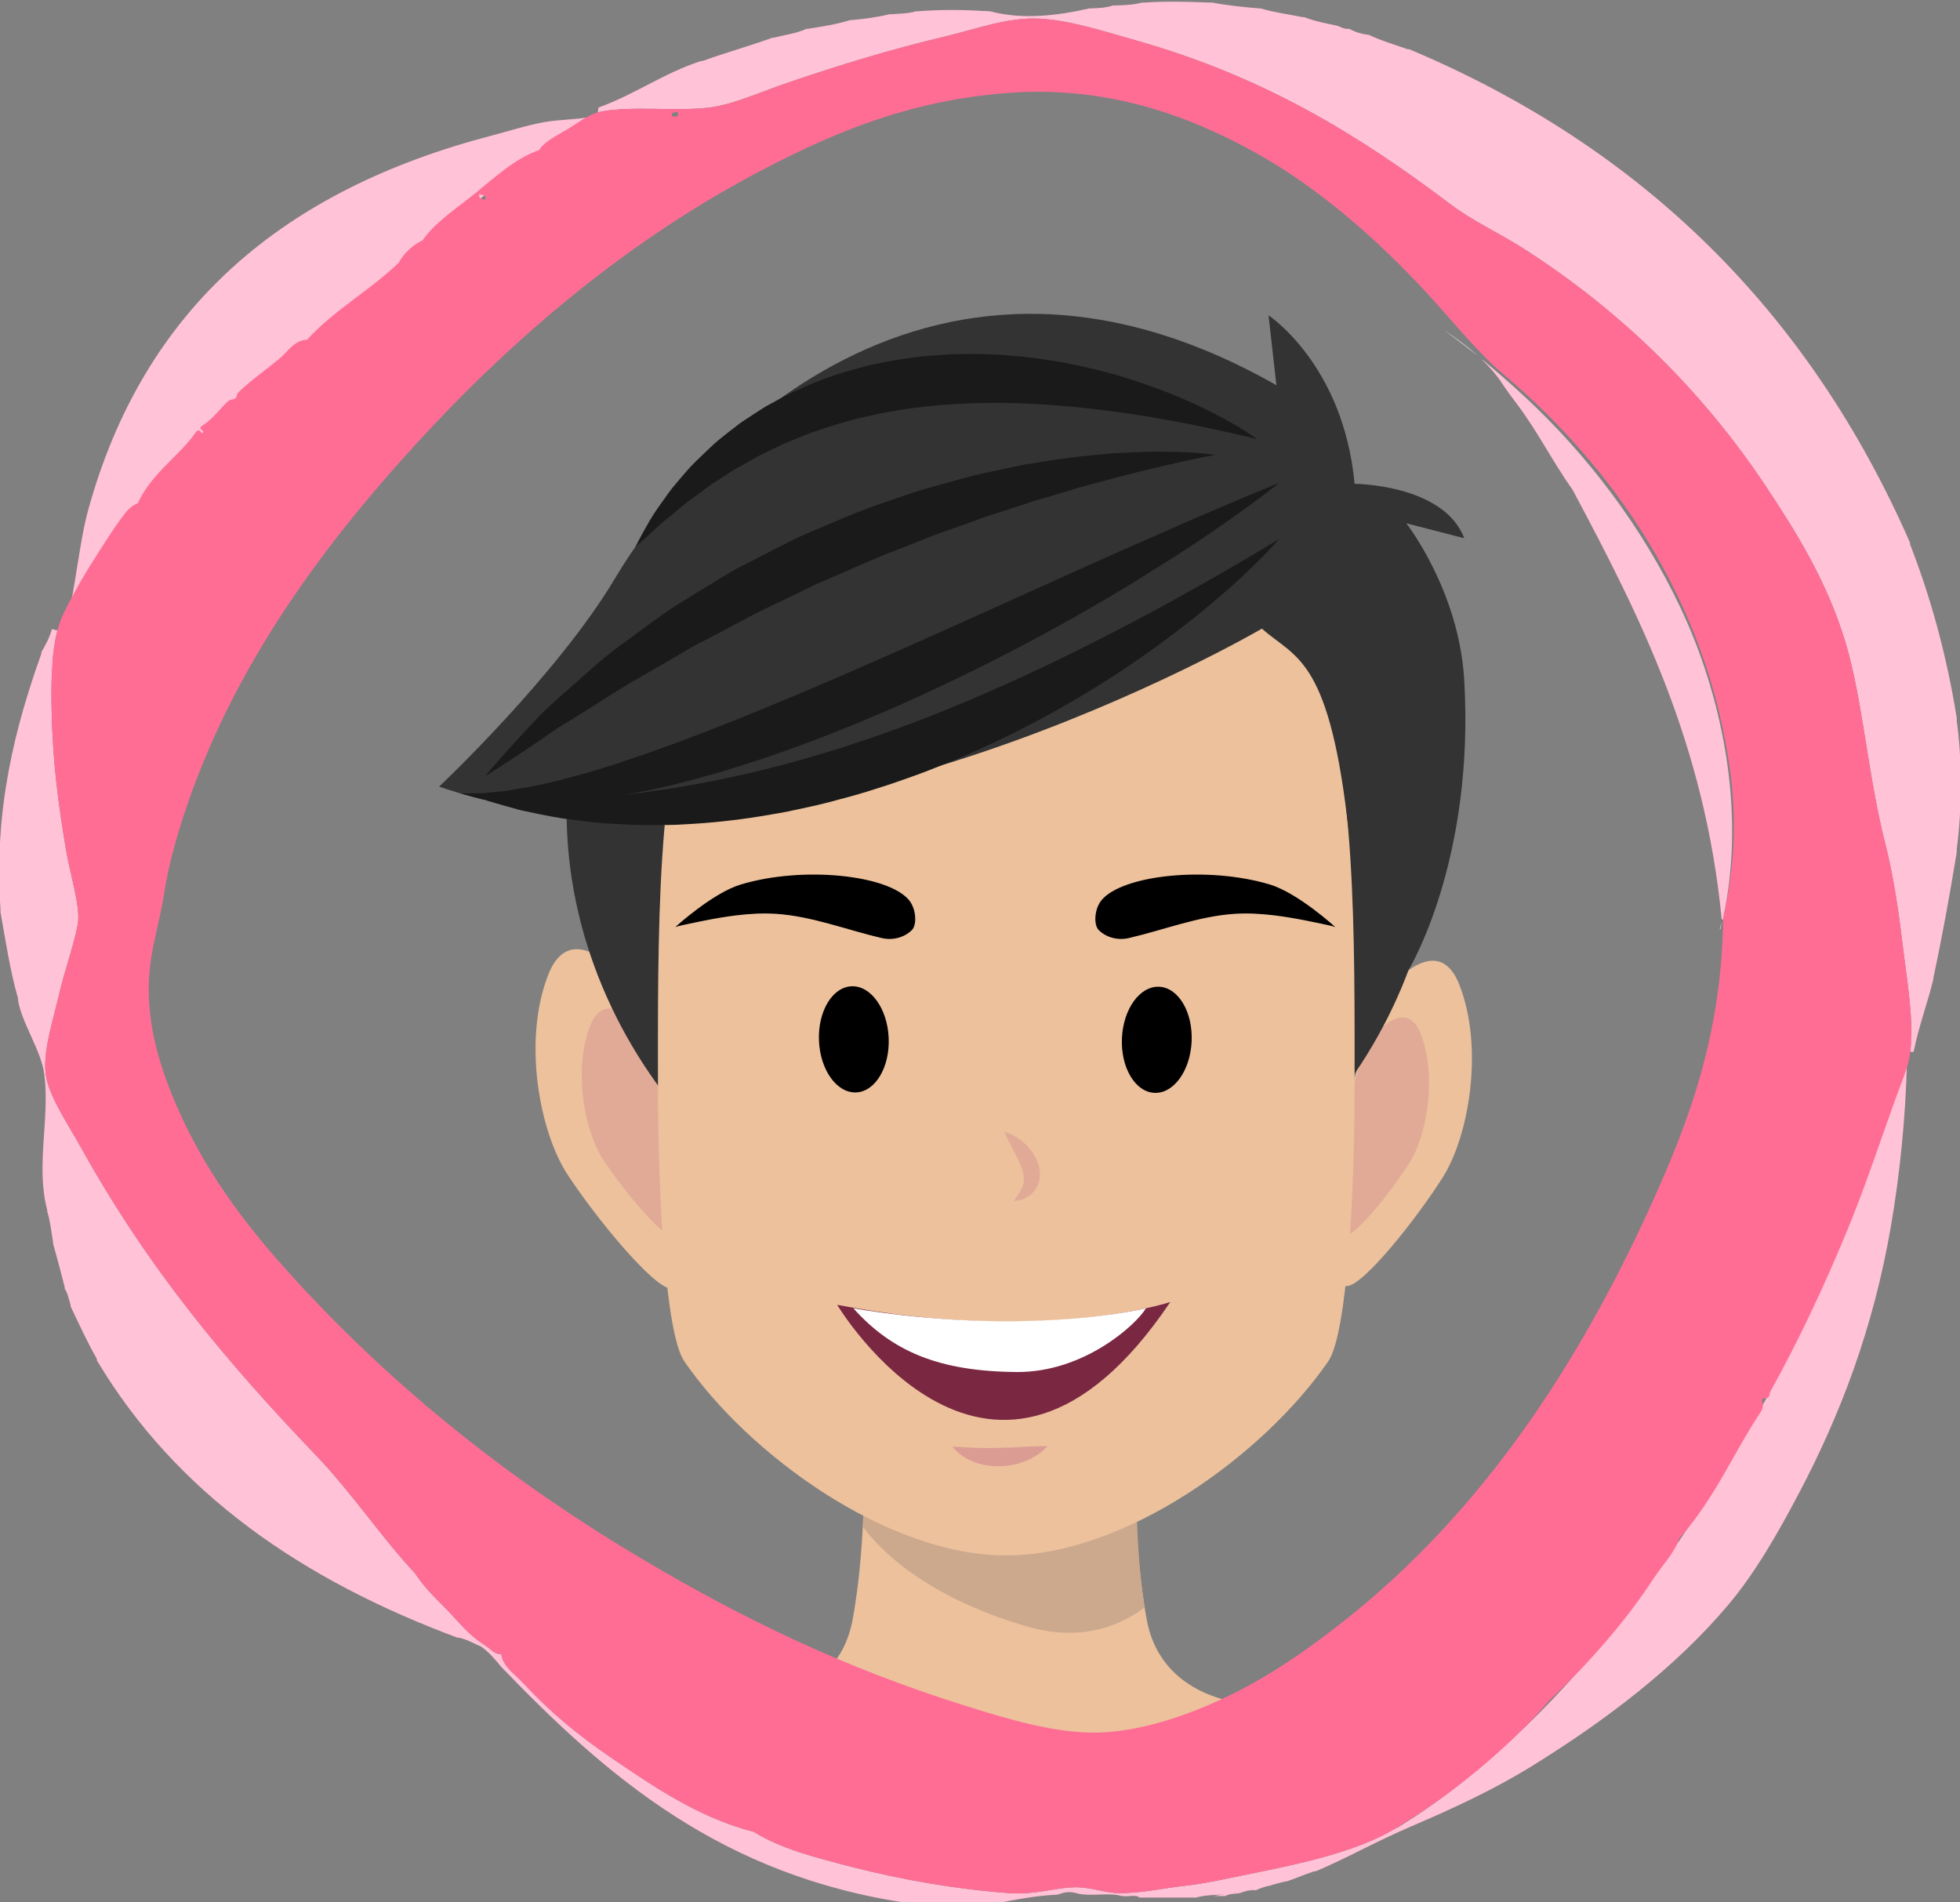 <?xml version="1.0" encoding="utf-8"?>
<!-- Generator: Adobe Illustrator 14.0.0, SVG Export Plug-In . SVG Version: 6.00 Build 43363)  -->
<!DOCTYPE svg PUBLIC "-//W3C//DTD SVG 1.1//EN" "http://www.w3.org/Graphics/SVG/1.1/DTD/svg11.dtd">
<svg version="1.1" id="Layer_1" xmlns="http://www.w3.org/2000/svg" xmlns:xlink="http://www.w3.org/1999/xlink" x="0px" y="0px"
	 width="234.935px" height="227.98px" viewBox="0 0 234.935 227.98" enable-background="new 0 0 234.935 227.98"
	 xml:space="preserve">
<rect x="0" y="0" width="234.935" height="227.98" fill="#808080" stroke="none"/>
<g id="XMLID_5_">
	<path id="XMLID_284_" fill="#ECC19C" d="M137.462,194.171c-1.895-10.168-1.311-22.37-1.311-22.37h-15.648h-1.354h-15.648
		c0,0,0.584,12.202-1.311,22.37c-1.895,10.169-13.219,10.169-13.219,10.169l30.856,8.177l30.854-8.177
		C150.681,204.34,139.357,204.34,137.462,194.171z"/>
	<g id="XMLID_282_">
		<path id="XMLID_283_" fill="#CCA88D" d="M137.205,192.682c-3.771,2.77-8.437,3.937-14.246,2.229
			c-12.29-3.627-17.611-9.317-19.539-11.917c0.402-7.381,0.404-13.05,0.404-13.05l32.652,0.381
			C136.476,170.326,135.576,182.588,137.205,192.682z"/>
	</g>
	<g id="XMLID_279_">
		<path id="XMLID_281_" fill="#ECC19C" d="M76.328,118.96c0,0-7.463-10.03-10.585-2.194c-3.122,7.838-1.114,18.842,2.294,24.039
			c3.409,5.2,10.232,13.505,12.392,13.662c2.16,0.158,3.92-0.796,6.093-2.788L76.328,118.96z"/>
		<path id="XMLID_280_" opacity="0.6" fill="#DB9C94" d="M77.873,124.364c0,0-5.007-6.73-7.102-1.473
			c-2.095,5.259-0.748,12.642,1.539,16.129c2.287,3.489,6.865,9.061,8.314,9.166c1.449,0.106,2.63-0.533,4.088-1.87L77.873,124.364z
			"/>
	</g>
	<g id="XMLID_276_">
		<path id="XMLID_278_" fill="#ECC19C" d="M165.085,120.092c0,0,6.891-9.583,9.846-2.042c2.957,7.542,1.154,18.096-1.989,23.063
			c-3.144,4.97-9.448,12.9-11.46,13.038c-2.01,0.139-3.656-0.789-5.692-2.715L165.085,120.092z"/>
		<path id="XMLID_277_" opacity="0.6" fill="#DB9C94" d="M163.679,125.27c0,0,4.623-6.431,6.607-1.37
			c1.982,5.061,0.773,12.14-1.336,15.475c-2.108,3.335-6.339,8.654-7.688,8.747c-1.349,0.094-2.453-0.529-3.819-1.821
			L163.679,125.27z"/>
	</g>
	<path id="XMLID_273_" fill="#333333" d="M119.375,46.173c0.25,0,0.498,0.01,0.749,0.013c0.249-0.003,0.499-0.013,0.749-0.013
		c26.521,0,51.459,21.756,51.459,51.13s-24.938,55.244-51.459,55.244c-0.25,0-0.5-0.009-0.749-0.016
		c-0.249,0.007-0.499,0.016-0.749,0.016c-26.521,0-51.46-25.87-51.46-55.244S92.853,46.173,119.375,46.173z"/>
	<path id="XMLID_272_" fill="#ECC19C" d="M120.519,186.434c-14.122,0-30.755-12.014-38.492-23.254
		c-2.336-3.396-3.162-20.809-3.162-32.751c0-17.17-0.273-40.085,4.932-49.649c6.92-12.713,26.488-10.299,36.722-10.299h0.193
		c10.234,0,29.803-2.414,36.723,10.299c5.205,9.564,4.932,32.479,4.932,49.649c0,11.942-0.824,29.354-3.161,32.751
		c-7.737,11.24-24.37,23.254-38.493,23.254H120.519z"/>
	<path id="XMLID_271_" opacity="0.6" fill="#DB9C94" d="M120.392,135.672c0,0,0.277,0.671,0.724,1.514
		c0.212,0.409,0.458,0.887,0.723,1.398c0.115,0.241,0.235,0.493,0.356,0.747c0.097,0.251,0.229,0.495,0.289,0.739
		c0.111,0.244,0.13,0.471,0.197,0.698c0.02,0.217,0.063,0.431,0.047,0.633c-0.032,0.196-0.009,0.417-0.105,0.607
		c-0.057,0.199-0.107,0.416-0.232,0.591c-0.114,0.173-0.182,0.385-0.299,0.534c-0.119,0.145-0.217,0.29-0.302,0.411
		c-0.169,0.244-0.267,0.406-0.267,0.406s0.172-0.007,0.48-0.064c0.152-0.029,0.344-0.066,0.555-0.13
		c0.216-0.06,0.43-0.201,0.674-0.348c0.117-0.082,0.258-0.146,0.375-0.256c0.113-0.113,0.222-0.242,0.339-0.376
		c0.255-0.254,0.397-0.611,0.544-0.991c0.094-0.188,0.091-0.388,0.123-0.592c0.016-0.2,0.064-0.421,0.031-0.616
		c-0.037-0.398-0.098-0.811-0.237-1.165c-0.118-0.377-0.296-0.699-0.478-1.015c-0.184-0.311-0.4-0.579-0.612-0.837
		c-0.442-0.492-0.902-0.889-1.346-1.162C121.113,135.822,120.392,135.672,120.392,135.672z"/>
	<g id="XMLID_267_">
		<path id="XMLID_270_" d="M105.672,112.436c1.284,0.299,2.669-0.021,3.614-0.939c0.647-0.629,0.546-2.534-0.316-3.59
			c-2.479-3.031-12.699-4.133-20.168-1.889c-3.388,1.016-7.842,5.092-7.851,5.099c0.368-0.114,0.574-0.162,0.785-0.208
			c0.31-0.068,0.62-0.135,0.931-0.201c0.622-0.133,1.244-0.261,1.867-0.383c1.245-0.243,2.496-0.458,3.755-0.61
			c1.561-0.188,3.128-0.281,4.699-0.181C97.335,109.815,101.46,111.454,105.672,112.436z"/>
		<g id="XMLID_268_">
			
				<ellipse id="XMLID_269_" transform="matrix(0.044 0.999 -0.999 0.044 222.33 16.832)" cx="102.368" cy="124.615" rx="6.366" ry="4.181"/>
		</g>
	</g>
	<g id="XMLID_263_">
		<path id="XMLID_266_" d="M135.327,112.436c-1.284,0.299-2.669-0.021-3.614-0.939c-0.646-0.629-0.547-2.534,0.316-3.59
			c2.479-3.031,12.697-4.133,20.168-1.889c3.389,1.016,7.843,5.092,7.852,5.099c-0.368-0.114-0.574-0.162-0.785-0.208
			c-0.311-0.068-0.621-0.135-0.932-0.201c-0.621-0.133-1.242-0.261-1.866-0.383c-1.245-0.243-2.495-0.458-3.755-0.61
			c-1.561-0.188-3.129-0.281-4.699-0.181C143.664,109.815,139.539,111.454,135.327,112.436z"/>
		<g id="XMLID_264_">
			
				<ellipse id="XMLID_265_" transform="matrix(-0.044 0.999 -0.999 -0.044 269.248 -8.374)" cx="138.63" cy="124.615" rx="6.366" ry="4.182"/>
		</g>
	</g>
	<path id="XMLID_257_" fill="#333333" d="M151.261,75.349c0,0-56.966,33.337-98.625,18.937c0,0,14.208-13.376,21.133-25.045
		c7.492-12.624,35.943-47.684,79.228-23.067l-0.947-8.381c0,0,8.994,5.924,10.318,20.199c0,0,10.691,0.053,13.141,6.522
		l-6.943-1.789c0,0,6.313,8.046,6.943,18.778c1.28,21.766-6.685,34.794-6.685,34.794s-6.093-7.816-7.347-18.251
		C159.152,78.664,155.156,78.844,151.261,75.349z"/>
	<g id="XMLID_254_">
		<g id="XMLID_173_">
			<path id="XMLID_174_" fill="#1A1A1A" d="M153.312,64.619c0,0-1.055,1.249-3.104,3.231c-1.027,0.986-2.281,2.188-3.794,3.472
				c-1.501,1.3-3.22,2.744-5.178,4.211c-3.873,2.993-8.608,6.226-13.96,9.244c-1.328,0.771-2.705,1.509-4.115,2.229
				c-1.393,0.75-2.846,1.431-4.305,2.126c-1.466,0.68-2.956,1.346-4.464,1.984c-1.527,0.595-3.039,1.243-4.59,1.798
				c-1.553,0.547-3.1,1.114-4.673,1.59c-1.558,0.518-3.134,0.961-4.708,1.366c-1.562,0.446-3.138,0.794-4.697,1.122
				c-1.549,0.362-3.108,0.61-4.635,0.862c-3.058,0.493-6.042,0.799-8.875,0.944c-1.413,0.106-2.798,0.094-4.131,0.099
				c-1.333,0.018-2.621-0.042-3.855-0.12c-2.467-0.064-4.715-0.415-6.692-0.662c-1.976-0.313-3.678-0.689-5.071-0.987
				c-2.771-0.742-4.313-1.233-4.313-1.233s1.646-0.027,4.454,0.042c1.401-0.034,3.104-0.075,5.057-0.123
				c1.947-0.145,4.125-0.229,6.489-0.493c1.182-0.104,2.409-0.234,3.673-0.445c1.264-0.194,2.572-0.312,3.904-0.585
				c2.671-0.437,5.466-1.004,8.333-1.677c2.868-0.677,5.808-1.461,8.768-2.366c0.739-0.226,1.482-0.452,2.227-0.68l2.224-0.741
				c1.495-0.469,2.966-1.032,4.447-1.564c2.964-1.064,5.885-2.257,8.752-3.457c2.852-1.238,5.663-2.465,8.341-3.754
				c2.689-1.265,5.264-2.554,7.701-3.797c2.424-1.266,4.735-2.449,6.836-3.605c4.207-2.305,7.689-4.314,10.129-5.745
				C151.921,65.449,153.312,64.619,153.312,64.619z"/>
		</g>
	</g>
	<g id="XMLID_224_">
		<g id="XMLID_169_">
			<path id="XMLID_170_" fill="#1A1A1A" d="M153.312,57.891c0,0-1.299,1.065-3.664,2.784c-2.366,1.721-5.787,4.12-10.02,6.786
				c-2.113,1.338-4.41,2.78-6.885,4.226c-2.473,1.449-5.098,2.951-7.854,4.428c-2.748,1.494-5.622,2.979-8.574,4.426
				c-2.944,1.462-5.985,2.851-9.036,4.222c-3.073,1.321-6.156,2.628-9.245,3.793c-3.082,1.184-6.15,2.263-9.161,3.204
				c-1.504,0.471-2.981,0.942-4.456,1.324c-1.461,0.414-2.901,0.794-4.318,1.114c-2.817,0.686-5.529,1.176-8.049,1.526
				c-2.512,0.38-4.848,0.563-6.922,0.593c-1.031,0.051-2.004,0.038-2.903-0.028c-0.896-0.044-1.713-0.081-2.454-0.207
				c-0.739-0.096-1.393-0.189-1.957-0.282c-0.558-0.145-1.033-0.268-1.418-0.369c-0.756-0.209-1.159-0.32-1.159-0.32
				s0.419-0.007,1.206-0.021c0.386-0.004,0.863-0.009,1.423-0.014c0.562-0.065,1.204-0.127,1.916-0.191
				c0.711-0.039,1.498-0.185,2.347-0.338c0.85-0.147,1.764-0.273,2.735-0.518c0.971-0.22,2-0.424,3.075-0.748
				c1.075-0.304,2.211-0.552,3.379-0.937c1.171-0.357,2.39-0.711,3.636-1.162c1.25-0.426,2.547-0.833,3.864-1.334
				c1.321-0.47,2.681-0.948,4.056-1.491c1.379-0.521,2.79-1.055,4.213-1.632c2.857-1.116,5.786-2.352,8.768-3.592
				c2.973-1.264,5.994-2.556,9.001-3.884c12.043-5.29,24.022-10.85,33.146-14.823c4.541-2.028,8.369-3.656,11.059-4.788
				C151.75,58.505,153.312,57.891,153.312,57.891z"/>
		</g>
	</g>
	<g id="XMLID_221_">
		<g id="XMLID_165_">
			<path id="XMLID_168_" fill="#1A1A1A" d="M150.681,52.626c0,0-1.26-0.295-3.466-0.812c-1.097-0.233-2.431-0.514-3.958-0.838
				c-1.521-0.317-3.251-0.604-5.111-0.956c-1.876-0.3-3.898-0.611-6.037-0.869c-2.135-0.283-4.388-0.484-6.707-0.654
				c-2.322-0.134-4.713-0.243-7.13-0.201c-2.417,0.023-4.86,0.154-7.278,0.429c-1.205,0.154-2.42,0.26-3.603,0.5l-1.782,0.306
				c-0.585,0.131-1.168,0.261-1.749,0.392c-2.327,0.52-4.56,1.22-6.704,1.974c-1.067,0.388-2.077,0.863-3.107,1.252
				c-0.991,0.476-1.961,0.94-2.905,1.393c-0.92,0.515-1.816,1.014-2.682,1.495c-0.876,0.479-1.655,1.047-2.448,1.539
				c-0.806,0.479-1.494,1.045-2.186,1.55c-0.684,0.512-1.379,0.959-1.962,1.457c-1.143,1.015-2.257,1.819-3.071,2.586
				c-1.631,1.529-2.642,2.387-2.642,2.387s0.576-1.156,1.722-3.154c0.578-0.995,1.399-2.119,2.343-3.431
				c0.472-0.655,1.058-1.28,1.637-1.982c0.587-0.695,1.227-1.41,1.965-2.086c0.732-0.679,1.457-1.447,2.292-2.141
				c0.843-0.681,1.725-1.383,2.653-2.081c0.962-0.642,1.96-1.299,2.997-1.949c1.068-0.588,2.165-1.194,3.309-1.751
				c2.308-1.061,4.765-2.045,7.348-2.72c0.645-0.173,1.292-0.346,1.942-0.519c0.654-0.147,1.316-0.267,1.978-0.394
				c1.321-0.283,2.662-0.43,4-0.608c1.34-0.149,2.686-0.206,4.022-0.291c1.335-0.014,2.67-0.062,3.984,0.014
				c0.658,0.028,1.312,0.057,1.963,0.084c0.647,0.06,1.292,0.119,1.934,0.179c1.282,0.1,2.535,0.297,3.767,0.482
				c2.456,0.401,4.803,0.909,6.986,1.516c2.193,0.575,4.211,1.3,6.057,1.978c3.688,1.381,6.608,2.878,8.594,4.005
				C149.633,51.839,150.681,52.626,150.681,52.626z"/>
		</g>
	</g>
	<g id="XMLID_212_">
		<g id="XMLID_161_">
			<path id="XMLID_162_" fill="#1A1A1A" d="M145.67,54.52c0,0-0.378,0.073-1.087,0.213c-0.706,0.118-1.734,0.377-3.039,0.634
				c-1.303,0.304-2.877,0.653-4.672,1.096c-1.796,0.432-3.805,0.973-5.987,1.563c-1.095,0.275-2.224,0.605-3.386,0.979
				c-1.164,0.344-2.367,0.702-3.605,1.066c-1.226,0.402-2.484,0.815-3.771,1.236c-0.644,0.206-1.294,0.413-1.949,0.623
				c-0.648,0.236-1.303,0.474-1.962,0.713c-1.321,0.468-2.664,0.944-4.023,1.425c-1.341,0.53-2.697,1.065-4.065,1.605
				c-2.757,1.021-5.471,2.266-8.208,3.451c-0.683,0.301-1.38,0.57-2.054,0.886l-2.005,0.981c-1.341,0.642-2.678,1.282-4.003,1.915
				c-2.643,1.286-5.151,2.731-7.658,3.998c-1.271,0.607-2.417,1.376-3.597,2.038c-1.172,0.678-2.319,1.342-3.436,1.987
				c-2.282,1.227-4.289,2.618-6.223,3.802c-0.962,0.604-1.884,1.181-2.761,1.729c-0.9,0.522-1.735,1.046-2.479,1.591
				c-1.507,1.066-2.866,1.951-3.979,2.693c-2.234,1.477-3.569,2.278-3.569,2.278s0.974-1.185,2.782-3.182
				c0.906-0.996,2-2.221,3.308-3.575c1.261-1.41,2.898-2.751,4.622-4.3c1.749-1.519,3.578-3.271,5.758-4.794
				c1.073-0.787,2.175-1.598,3.302-2.424c1.132-0.822,2.278-1.686,3.527-2.428c1.239-0.763,2.498-1.538,3.773-2.322
				c1.285-0.768,2.552-1.612,3.93-2.274c1.36-0.7,2.73-1.402,4.106-2.11l2.077-1.045c0.699-0.337,1.418-0.632,2.129-0.945
				c2.864-1.205,5.7-2.479,8.616-3.417c1.442-0.505,2.871-1.014,4.3-1.46c1.442-0.404,2.868-0.804,4.269-1.196
				c0.701-0.191,1.396-0.381,2.085-0.568c0.699-0.153,1.39-0.304,2.074-0.454c1.368-0.288,2.706-0.569,4.01-0.843
				c2.636-0.417,5.11-0.851,7.431-1.043c1.156-0.111,2.258-0.244,3.313-0.321c1.057-0.047,2.059-0.09,3.002-0.13
				c1.877-0.105,3.529-0.03,4.875-0.011C144.143,54.278,145.67,54.52,145.67,54.52z"/>
		</g>
	</g>
	<g id="XMLID_286_">
		<path id="XMLID_290_" fill="#DB9C94" d="M125.544,173.337c0,0-0.814-0.005-1.901,0.048c-0.547,0.022-1.168,0.046-1.815,0.088
			c-0.65,0.024-1.328,0.068-2.004,0.076c-0.674,0.024-1.346,0.028-1.981,0.01c-0.321,0.006-0.629-0.013-0.927-0.027
			c-0.299-0.005-0.588-0.005-0.853-0.032c-0.263-0.026-0.521-0.021-0.748-0.031c-0.22-0.03-0.423-0.037-0.592-0.047
			c-0.34-0.016-0.552-0.011-0.552-0.011s0.123,0.158,0.369,0.408c0.244,0.256,0.618,0.595,1.139,0.887
			c0.252,0.168,0.541,0.318,0.86,0.441c0.317,0.135,0.658,0.265,1.023,0.343c0.725,0.197,1.528,0.282,2.322,0.259
			c1.596-0.032,3.123-0.544,4.128-1.16C125.039,174.005,125.544,173.337,125.544,173.337z"/>
		<path id="XMLID_289_" fill="#7A2742" d="M140.277,156.065c0,0-15.194,5.067-39.929,0.336
			C100.348,156.401,119.011,187.662,140.277,156.065z"/>
		<g id="XMLID_287_">
			<path id="XMLID_288_" fill="#FFFFFF" d="M102.292,156.823c4.62,5.142,10.235,7.576,19.631,7.631
				c7.99,0.042,14.254-5.65,15.432-7.636C132.218,157.97,119.242,159.638,102.292,156.823z"/>
		</g>
	</g>
</g>
<g>
	<path fill-rule="evenodd" clip-rule="evenodd" fill="#FFC2D6" d="M118.518,1.529c-17.155,0.189-30.506,4.662-42.348,10.5
		c-9.172,4.522-16.496,9.608-23.624,16.099c-2.263,2.061-4.256,4.415-6.65,6.475c-2.253,1.939-4.911,3.285-7.174,5.075
		C23.018,52.091,8.546,66.825,3.374,89.9c0-0.292,0-0.584,0-0.875c0.318-0.965,0.586-1.98,0.7-3.149
		c0.379-0.613,0.524-1.459,0.7-2.275c0.147-0.379,0.453-0.597,0.351-1.225c0.399-0.477,0.533-1.217,0.7-1.926
		c0.25-0.624,0.622-1.128,0.7-1.924c2.359-4.369,2.603-12.139,4.025-17.324c6.701-24.431,23.555-38.5,48.473-44.974
		c1.958-0.509,3.967-1.175,6.125-1.575c2.135-0.395,4.479-0.273,6.825-0.875c2.572-0.658,4.456-2.441,7-3.499
		c0.058,0,0.117,0,0.175,0c1.323-0.543,2.661-1.072,3.849-1.75c0.797-0.078,1.3-0.45,1.925-0.7c0.659-0.158,1.257-0.376,1.75-0.7
		c1.503-0.363,2.83-0.903,4.2-1.399c0.809-0.125,1.513-0.354,2.1-0.7c0.058,0,0.117,0,0.175,0c0.867-0.184,1.816-0.283,2.45-0.699
		c1.086-0.14,2.101-0.35,2.975-0.701c1.066-0.158,2.128-0.321,2.975-0.699c0.058,0,0.117,0,0.175,0
		c0.724,0.024,1.352-0.049,1.75-0.351c0.958,0.025,1.665-0.202,2.45-0.35c0.841-0.034,1.667-0.084,2.275-0.35
		c0.058,0,0.117,0,0.175,0c1-0.051,2.019-0.082,2.8-0.351c0.058,0,0.117,0,0.175,0c0.646-0.111,1.743,0.227,2.1-0.175
		c0.059,0,0.117,0,0.175,0c1.575,0,3.149,0,4.725,0c0.058,0,0.117,0,0.175,0C118.518,1.413,118.518,1.471,118.518,1.529z"/>
	<path fill-rule="evenodd" clip-rule="evenodd" fill="#FFC2D6" d="M234.013,99.349c0,0.525,0,1.05,0,1.575c0,0.059,0,0.116,0,0.175
		c-0.269,0.724-0.322,1.661-0.351,2.625c0,0.116,0,0.233,0,0.35c-0.301,0.517-0.372,1.263-0.351,2.101c0,0.058,0,0.116,0,0.175
		c-0.279,0.479-0.36,1.156-0.35,1.925c0,0.059,0,0.117,0,0.175c-0.302,0.397-0.375,1.026-0.35,1.75
		c-0.513,2.229-1.046,4.438-1.4,6.825c-0.51,1.182-0.779,2.604-1.05,4.024c-0.574,1.935-1.212,3.805-1.575,5.949
		c-0.166,7.023-0.859,13.72-1.925,19.949c-2.101,12.276-6.083,22.653-11.024,32.024c-2.443,4.631-5.159,9.44-8.4,13.299
		c-6.428,7.651-14.855,13.996-23.623,19.424c-4.426,2.739-9.331,5.033-14.35,7.175c-4.939,2.108-9.795,4.812-15.049,6.649
		c-0.059,0-0.117,0-0.176,0c-1.193,0.322-2.469,0.563-3.5,1.05c-0.815-0.058-1.379,0.137-1.924,0.351
		c-0.611,0.088-1.321,0.078-1.75,0.35c-0.467,0-0.934,0-1.4,0c14.842-2.354,26.078-9.832,35.523-18.549
		c9.43-8.704,17.312-19.096,24.148-29.924c12.237-19.38,21.896-41.6,26.949-67.722C232.812,107.325,233.513,103.16,234.013,99.349z"
		/>
	<path fill-rule="evenodd" clip-rule="evenodd" fill="#FFC2D6" d="M167.494,219.026c-0.107,0.063-0.215,0.13-0.321,0.192
		c-4.554,2.709-11.044,4.136-17.499,5.425c-2.518,0.503-5.033,1.101-7.699,1.4c-2.637,0.295-5.299,0.912-7.875,0.875
		c-1.615-0.023-3.145-0.654-4.9-0.701c-2.474-0.064-4.954,0.939-8.225,0.701c-6.398-0.468-12.909-1.609-18.899-3.15
		c-4.288-1.103-8.496-2.169-11.724-4.199c-6.578-1.67-12.05-5.458-17.149-8.925c-3.893-2.646-7.283-5.449-10.499-8.925
		c-0.947-1.022-2.445-1.967-2.625-3.499c-0.678,0.198-1.246-0.56-1.75-0.876c-2.359-1.479-3.278-2.934-5.075-4.725
		c-1.259-1.254-2.469-2.457-3.5-4.024c-4.129-4.431-7.518-9.597-11.899-14.175c-10.707-11.188-20.051-22.291-28.174-36.923
		c-1.423-2.563-3.877-6.157-4.2-8.749c-0.344-2.766,0.863-6.357,1.575-9.45c0.711-3.092,1.841-6.103,2.275-8.574
		c0.348-1.983-0.949-6.045-1.4-8.749c-0.919-5.521-1.615-10.33-1.75-17.15c-0.068-3.454,0.038-6.732,0.708-9.271
		c-0.228-0.032-0.449-0.084-0.666-0.149c-0.292,1.054-0.776,1.917-1.267,2.771v0.175c-3.092,8.666-5.726,18.61-4.9,30.623v0.351
		c0.631,3.511,1.164,7.12,2.1,10.325v0.174c0.391,2.723,2.766,6.029,3.15,8.926c0.701,5.284-1.053,10.978,0.35,16.273v0.175
		c0.354,1.104,0.492,2.425,0.7,3.676v0.174c0.492,1.725,0.955,3.479,1.4,5.25v0.176c0.361,0.514,0.488,1.261,0.7,1.925v0.175
		c1.017,2.133,2.002,4.298,3.15,6.3v0.175c9.521,15.97,24.649,26.333,43.223,33.248h0.175c1.01,0.216,1.76,0.69,2.625,1.05
		c0.979,0.654,1.708,1.56,2.45,2.45c12.647,13.135,26.452,25.111,48.998,28.349h0.175c1.321,0.137,2.859,0.058,4.025,0.35h1.75
		c1.234-0.282,2.789-0.243,4.199-0.35h0.176c2.35-0.45,4.682-0.918,7.35-1.05c0.918-0.304,1.396-0.401,2.274-0.175
		c1.464,0.46,3.978-0.129,5.425,0.35h0.175c0.589,0.111,1.626-0.226,1.925,0.176h6.824c0.955-0.271,2.122-0.329,3.326-0.351h0.174
		c1.604-0.439,3.439-0.645,5.075-1.05h0.175c1.758-0.635,3.646-1.137,5.426-1.75h0.174c3.426-1.45,6.559-3.193,9.898-4.729
		C167.574,219.385,167.532,219.206,167.494,219.026z"/>
	<path fill-rule="evenodd" clip-rule="evenodd" fill="#FFC2D6" d="M182.747,29.877c11.629,7.468,21.335,17.03,28.874,28.349
		c3.799,5.706,7.457,11.641,9.624,18.899c2.025,6.783,2.659,15.891,4.725,23.974c0.931,3.639,1.577,7.855,2.101,12.249
		c0.467,3.931,1.371,8.905,0.9,12.721c0.135,0.004,0.27,0.009,0.404,0.015c0.602-3.036,1.665-5.83,2.369-8.71v-0.176
		c1.059-4.892,1.959-9.939,2.801-15.049v-0.35c0.635-4.887,0.67-10.523,0-15.399v-0.35c-1.221-7.587-3.134-14.482-5.601-20.824
		V65.05c-12.099-27.623-32.06-47.387-60.021-59.146h-0.175c-1.595-0.563-3.27-1.048-4.726-1.75h-0.175
		c-0.809-0.124-1.513-0.353-2.1-0.699c-0.642,0.058-0.973-0.195-1.4-0.351c-1.389-0.302-2.813-0.571-4.024-1.05h-0.175
		c-1.705-0.337-3.498-0.586-5.075-1.051h-0.175c-1.936-0.163-3.841-0.358-5.6-0.699h-0.35c-2.785-0.099-4.949-0.176-7.7,0h-0.351
		c-0.953,0.271-2.121,0.328-3.324,0.35h-0.175c-0.724,0.269-1.662,0.321-2.625,0.35h-0.175c-3.728,0.849-8.014,1.401-11.899,0.351
		h-0.35c-2.775-0.213-5.624-0.213-8.4,0h-0.175c-0.836,0.272-1.938,0.278-2.975,0.35h-0.175c-1.403,0.347-2.942,0.558-4.55,0.7
		H101.9c-1.545,0.498-3.308,0.776-5.075,1.051h-0.175c-1.1,0.533-2.549,0.718-3.851,1.049h-0.174
		c-2.731,1.002-5.664,1.804-8.4,2.801h-0.175c-4.503,1.458-7.925,3.997-12.3,5.582c-0.031,0.196-0.064,0.39-0.101,0.582
		c0.05-0.014,0.102-0.028,0.152-0.039c3.607-0.801,9.092-0.053,13.125-0.525c2.913-0.342,6.303-1.904,9.45-2.975
		c6.354-2.164,12.125-3.943,19.074-5.6c3.458-0.825,7.351-2.269,11.024-2.101c3.738,0.171,7.808,1.516,11.725,2.625
		c15.207,4.304,26.576,11.249,37.623,19.6C176.572,26.532,179.778,27.971,182.747,29.877z"/>
	<path fill-rule="evenodd" clip-rule="evenodd" fill="#FF6D95" d="M201.295,184.395c-0.629,1.824-2.046,3.207-3.149,4.899
		c-3.369,5.163-7.892,10.271-12.425,14.525c-5.011,5.819-11.884,11.434-18.549,15.398c-4.554,2.709-11.044,4.136-17.499,5.425
		c-2.518,0.503-5.033,1.101-7.699,1.4c-2.637,0.295-5.299,0.912-7.875,0.875c-1.615-0.023-3.145-0.654-4.9-0.701
		c-2.474-0.064-4.954,0.939-8.225,0.701c-6.398-0.468-12.909-1.609-18.899-3.15c-4.288-1.103-8.496-2.169-11.724-4.199
		c-6.578-1.67-12.05-5.458-17.149-8.925c-3.893-2.646-7.283-5.449-10.499-8.925c-0.947-1.022-2.445-1.967-2.625-3.499
		c-0.678,0.198-1.246-0.56-1.75-0.876c-2.359-1.479-3.278-2.934-5.075-4.725c-1.259-1.254-2.469-2.457-3.5-4.024
		c-4.129-4.431-7.518-9.597-11.899-14.175c-10.707-11.188-20.051-22.291-28.174-36.923c-1.423-2.563-3.877-6.157-4.2-8.749
		c-0.344-2.766,0.863-6.357,1.575-9.45c0.711-3.092,1.841-6.103,2.275-8.574c0.348-1.983-0.949-6.045-1.4-8.749
		c-0.919-5.521-1.615-10.33-1.75-17.15c-0.087-4.409,0.105-8.54,1.4-11.199c0.892-1.83,1.896-3.693,2.975-5.425
		c1.619-2.6,3.259-5.195,4.55-6.824c0.347-0.438,0.893-0.874,1.4-1.05c1.76-3.758,5.136-5.77,7-8.575
		c0.356-0.351,0.466-0.045,0.7,0.175c0.578-0.271-0.636-0.469,0-0.875c1.301-0.795,2.113-2.028,3.149-2.975
		c0.243-0.222,0.692-0.169,0.875-0.35c0.204-0.201,0.121-0.478,0.35-0.7c1.425-1.386,3.195-2.622,4.9-4.024
		c0.99-0.814,1.813-2.262,3.325-2.275c3.213-3.553,7.592-5.939,11.024-9.274c0.363-0.813,1.58-2.104,2.8-2.625
		c1.548-2.225,4.142-3.875,6.475-5.774c2.277-1.855,4.636-4.047,7.524-5.075c0.602-0.998,2.04-1.686,3.325-2.449
		c1.231-0.731,2.585-1.82,3.85-2.1c3.607-0.801,9.092-0.053,13.125-0.525c2.913-0.342,6.303-1.904,9.45-2.975
		c6.354-2.164,12.125-3.943,19.074-5.6c3.458-0.825,7.351-2.269,11.024-2.101c3.738,0.171,7.808,1.516,11.725,2.625
		c15.207,4.304,26.576,11.249,37.623,19.6c2.75,2.078,5.956,3.518,8.925,5.424c11.629,7.468,21.335,17.03,28.874,28.349
		c3.799,5.706,7.457,11.641,9.624,18.899c2.025,6.783,2.659,15.891,4.725,23.974c0.931,3.639,1.577,7.855,2.101,12.249
		c0.477,4.008,1.411,9.107,0.874,12.95c-0.24,1.721-1.099,3.611-1.749,5.425c-1.887,5.259-3.728,10.795-5.775,15.749
		c-2.832,6.854-5.811,13.17-9.274,19.424c-0.022,0.503-0.219,0.831-0.875,0.7c-0.186,0.744,0.284,0.741-0.175,1.574
		C207.714,174.235,205.642,179.481,201.295,184.395z M206.544,110.024c1.41-6.071,1.584-11.892,0.875-17.325
		c-2.736-20.998-14.455-37.045-27.123-47.771c-3.34-2.828-6.048-6.311-9.1-9.625c-5.956-6.471-13.031-12.733-20.648-16.974
		c-8.341-4.645-18.197-8.11-29.924-7.175c-11.521,0.919-20.23,4.551-28.699,8.925C75.392,28.618,61.493,40.52,49.928,53.152
		C37.965,66.217,26.942,81.329,21.404,99.699c-0.731,2.427-1.339,4.833-1.75,7.525c-0.404,2.646-1.205,5.28-1.575,7.875
		c-0.847,5.933,0.609,11.323,2.45,15.923c3.565,8.911,8.871,15.853,15.049,22.575c11.898,12.943,25.656,23.964,41.648,33.423
		c11.823,6.994,23.862,12.874,38.673,17.499c4.938,1.542,10.685,3.282,15.75,3.15c5.751-0.15,11.954-2.527,16.624-4.9
		c4.946-2.513,9.191-5.604,12.949-8.574c16.14-12.759,27.761-30.164,36.573-49.522c4.528-9.947,8.561-20.409,8.749-34.474
		C206.544,110.141,206.544,110.082,206.544,110.024z M80.551,13.603c-0.176,0.527,0.39,0.311,0.7,0.351c0-0.176,0-0.351,0-0.524
		C80.946,13.415,80.707,13.467,80.551,13.603z M58.153,23.928c0.223-0.69-0.479-0.454-0.701-0.7
		C57.333,23.815,57.746,23.868,58.153,23.928z"/>
	<path fill="#F4F1F2" d="M206.199,111.417c0.057-0.29,0.116-0.576,0.172-0.867c-0.078,0.244-0.153,0.521-0.227,0.821
		C206.162,111.385,206.18,111.401,206.199,111.417z"/>
	<path fill="#F4F1F2" d="M176.943,42.479c-1.18-1.039-2.518-2.027-3.926-2.957c1.332,0.952,2.631,1.944,3.904,2.969
		C176.929,42.487,176.935,42.484,176.943,42.479z"/>
	<path fill="#FFC2D6" d="M201.47,72.925c-4.617-9.789-11.265-18.503-18.898-25.549c-1.611-1.487-3.25-2.921-4.928-4.298
		c-0.01,0.006-0.018,0.011-0.027,0.017c0.914,0.869,1.708,1.771,2.33,2.707c0.744,1.119,1.062,1.546,1.75,2.449
		c2.602,3.42,4.343,6.995,6.824,10.5c8.033,15.066,15.811,30.388,17.85,51.447h0.174v-0.175
		C209.432,96.75,206.123,82.786,201.47,72.925z"/>
</g>
</svg>
